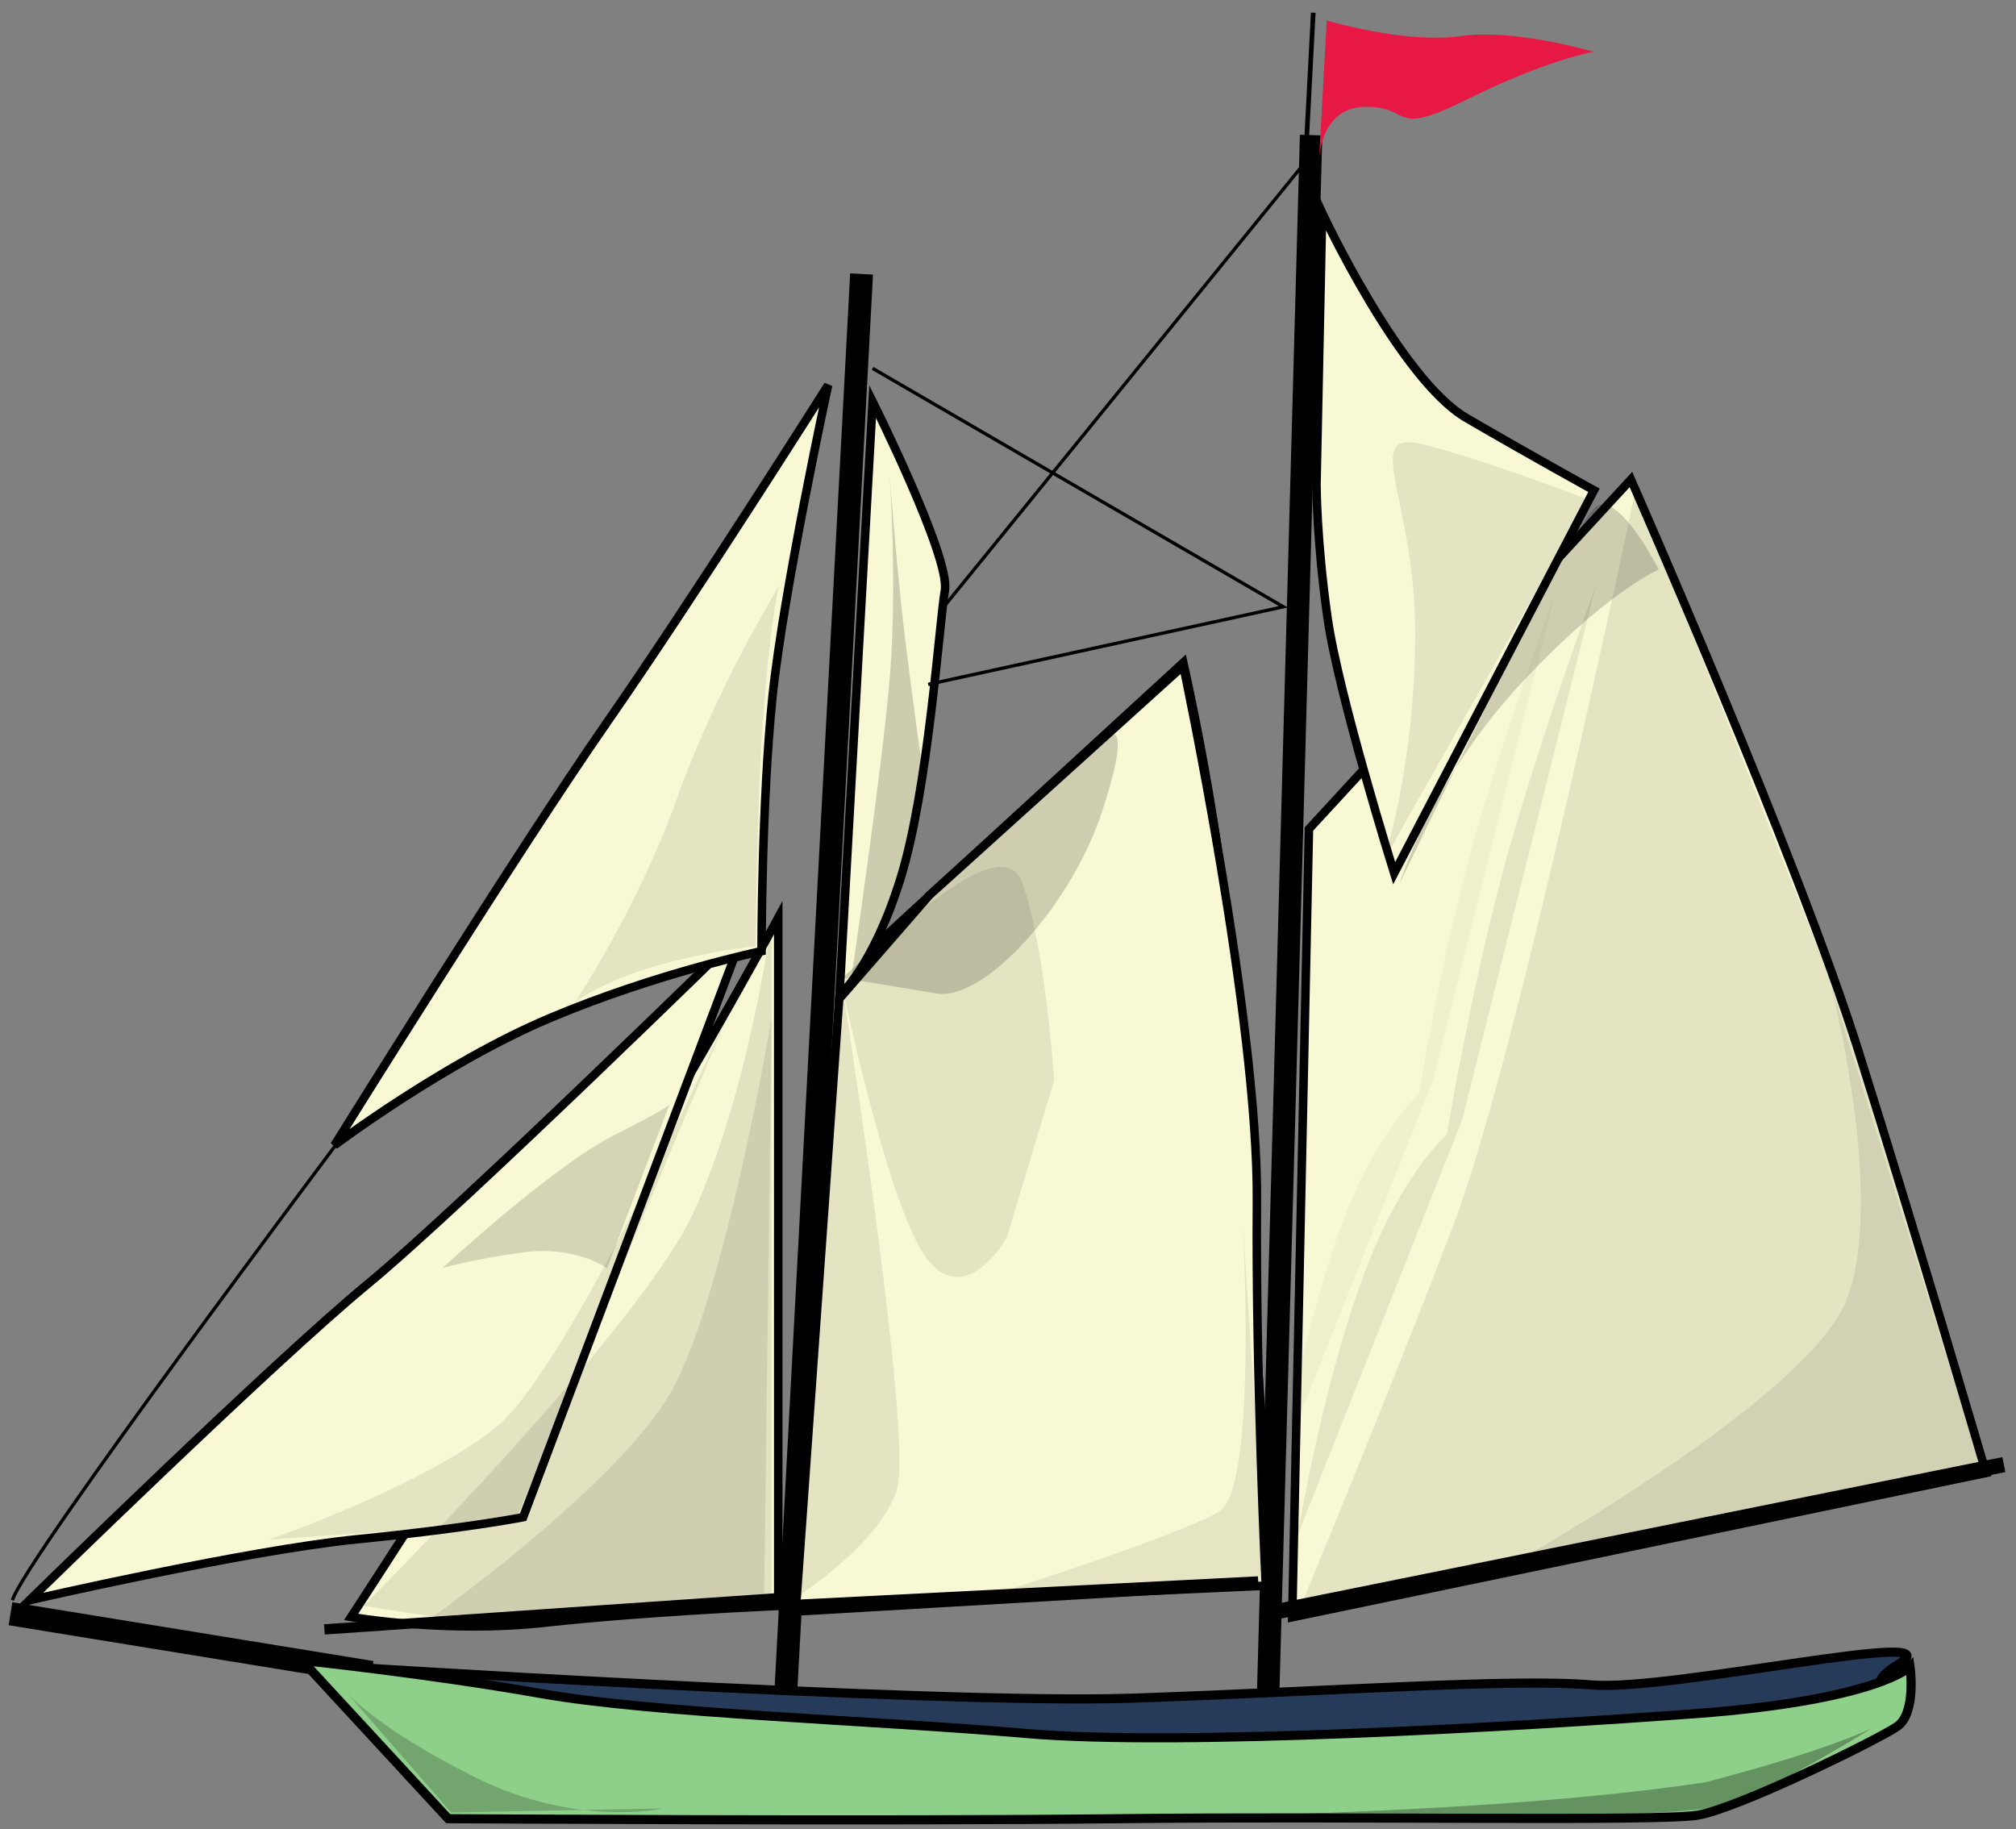 <?xml version="1.0" encoding="utf-8"?>
<!-- Generator: Adobe Illustrator 25.0.1, SVG Export Plug-In . SVG Version: 6.00 Build 0)  -->
<svg version="1.1" id="Layer_1" xmlns="http://www.w3.org/2000/svg" xmlns:xlink="http://www.w3.org/1999/xlink" x="0px" y="0px"
	 viewBox="0 0 747.6 678.3" style="enable-background:new 0 0 747.6 678.3;" xml:space="preserve">
<rect x="0" y="0" width="747.6" height="678.3" fill="#808080" stroke="none"/>
<style type="text/css">
	.st0{fill-rule:evenodd;clip-rule:evenodd;fill:#F9F8D4;stroke:#000000;stroke-width:3.155;stroke-miterlimit:4.93;}
	.st1{fill:none;stroke:#000000;stroke-width:8.319;stroke-miterlimit:4.93;}
	.st2{fill-rule:evenodd;clip-rule:evenodd;fill-opacity:4.324000e-02;}
	.st3{fill:none;stroke:#000000;stroke-width:8.473;stroke-miterlimit:4.93;}
	.st4{fill:none;stroke:#000000;stroke-width:8.627;stroke-miterlimit:4.93;}
	.st5{fill-rule:evenodd;clip-rule:evenodd;fill-opacity:8.649000e-02;}
	.st6{fill-rule:evenodd;clip-rule:evenodd;fill:#253B59;stroke:#000000;stroke-width:3.389;stroke-miterlimit:4.93;}
	.st7{fill-rule:evenodd;clip-rule:evenodd;fill:#8ED089;stroke:#000000;stroke-width:3.389;stroke-miterlimit:4.93;}
	.st8{fill-rule:evenodd;clip-rule:evenodd;fill-opacity:0.297;}
	.st9{fill-rule:evenodd;clip-rule:evenodd;fill-opacity:0.2;}
	.st10{fill-rule:evenodd;clip-rule:evenodd;fill:#FAFAF3;stroke:#000000;stroke-width:3.155;stroke-miterlimit:4.93;}
	.st11{fill:none;stroke:#000000;stroke-width:1.232;stroke-miterlimit:4.93;}
	.st12{opacity:0.52;fill-rule:evenodd;clip-rule:evenodd;fill-opacity:0.281;}
	.st13{opacity:0.58;fill-rule:evenodd;clip-rule:evenodd;fill-opacity:0.162;}
	.st14{fill-rule:evenodd;clip-rule:evenodd;fill-opacity:0.173;}
	.st15{fill-rule:evenodd;clip-rule:evenodd;fill-opacity:8.108000e-02;}
	.st16{fill-rule:evenodd;clip-rule:evenodd;fill-opacity:3.243000e-02;}
	.st17{fill-rule:evenodd;clip-rule:evenodd;fill-opacity:0.178;}
	.st18{fill:none;stroke:#000000;stroke-width:5.669;stroke-miterlimit:4.93;}
	.st19{fill:none;stroke:#000000;stroke-width:4.56;stroke-miterlimit:4.93;}
	.st20{fill:none;stroke:#000000;stroke-width:3.82;stroke-miterlimit:4.93;}
	.st21{fill:none;stroke:#000000;stroke-width:1.725;stroke-miterlimit:4.93;}
	.st22{fill-rule:evenodd;clip-rule:evenodd;fill:#E81844;}
</style>
<path class="st0" d="M485.4,307.4l119.4-129.6c0,0,61.7,139.9,84.4,212s47.3,156.4,47.3,156.4l-257.3,53.5L485.4,307.4L485.4,307.4z
	"/>
<path class="st1" d="M486.2,50.1L469.7,649"/>
<path class="st2" d="M297.8,595.5l17.5-232.8l122.2-113.5L455,351l17.5,235.7L297.8,595.5L297.8,595.5z"/>
<path class="st3" d="M319.5,101.6l-28.8,539.2"/>
<path class="st0" d="M130.2,599.6c0,0,61.7-94.7,96.7-152.3s61.7-107,61.7-107v255.2c0,0-49.4,2.1-86.4,6.2S130.2,599.6,130.2,599.6
	L130.2,599.6z"/>
<path class="st4" d="M137.8,620.2L3.9,598.4"/>
<path class="st5" d="M315.3,595.5l154.2-8.7L455,348.1l-11.6-81.5c0,0-29.1,43.7-55.3,125.2c-26.2,81.5-37.8,110.6-40.7,136.8
	C344.4,554.7,315.3,595.5,315.3,595.5L315.3,595.5z"/>
<path class="st6" d="M116.9,617.4c0,0,229.2,14.8,303.2,12.3c73.9-2.5,140.5-7.4,170.1-4.9c29.6,2.5,138-22.2,113.4-7.4
	s34.5,12.3-46.8,19.7S457.2,654.4,398,649.4c-59.2-4.9-175-14.8-212-19.7C149,624.8,116.9,617.4,116.9,617.4z"/>
<path class="st7" d="M112,615.7l54.2,58.7c0,0,163,1,248.9,0c86.8-1,199.6,1.1,214.4-1.3s66.5-27.8,73.9-32.8
	c7.4-4.9,4.9-22.2,4.9-22.2s-12.3,12.3-78.9,17.3c-66.5,4.9-192.3,12.3-248.9,7.4c-56.7-4.9-138-7.4-179.9-14.8
	C158.8,620.6,112,615.7,112,615.7z"/>
<path class="st8" d="M694.2,640.8c0,0-25.5,16-45.3,25.1s-39.1,6.3-231.8,8.3c-36.2,0-35,1.8-48.2,0.7c28-1,170.4,0,263.5-14
	C678.5,648.9,694.2,640.8,694.2,640.8L694.2,640.8z"/>
<path class="st9" d="M128,627l39.3,45.1l78.6-1.5c0,0-32,7.3-69.8-11.6S128,627,128,627L128,627z"/>
<path class="st0" d="M276.3,344.4c0,0-105,102.9-139.9,131.7c-35,28.8-125.5,117.3-125.5,117.3s80.3-18.5,121.4-22.6
	s61.7-8.2,61.7-8.2L276.3,344.4L276.3,344.4z"/>
<path class="st0" d="M124,424.7c0,0,67.9-109.1,100.8-156.4s82.3-125.5,82.3-125.5s-16.5,76.1-20.6,115.2s-4.1,94.7-4.1,94.7
	s-39.1,8.2-78.2,24.7C165.1,393.8,124,424.7,124,424.7L124,424.7z"/>
<path class="st10" d="M313.3,360.9l125.5-115.2c0,0,12.3,53.5,16.5,100.8c4.1,47.3,16.5,240.8,16.5,240.8l-177,10.3L313.3,360.9
	L313.3,360.9z"/>
<path class="st0" d="M344.7,331.9l94.1-85c0,0,27.9,131,27.3,199.1c-0.5,63.4,3.3,142,3.3,142l-174.2,7.8l16-225.4L344.7,331.9z"/>
<path class="st0" d="M323.6,148.9c0,0,28.8,57.6,26.8,70c-2.1,12.3-6.2,74.1-16.5,107s-22.6,43.2-22.6,43.2L323.6,148.9L323.6,148.9
	z"/>
<path class="st0" d="M490.3,78.9c0,0,28.8,61.7,53.5,76.1s47.3,26.8,47.3,26.8l-74.1,142c0,0-20.6-65.9-24.7-94.7
	s-4.1-49.4-4.1-49.4L490.3,78.9L490.3,78.9z"/>
<path class="st11" d="M4.6,593.4C8.7,579,126,422.6,126,422.6"/>
<path class="st11" d="M323.6,136.6L475.9,225l-131.7,28.8"/>
<path class="st11" d="M348.3,227.1L482.1,62.5"/>
<path class="st5" d="M99.7,570.9l91.1-6.4L271.4,373c0,0-59.6,134.1-87.6,156.4C155.8,551.7,99.7,570.9,99.7,570.9L99.7,570.9z"/>
<path class="st5" d="M158.1,601.3l125.2-5.8l2.9-218.3c0,0-17.5,104.8-37.8,139.7C228,551.8,158.1,601.3,158.1,601.3L158.1,601.3z"
	/>
<path class="st5" d="M213.4,371.4c0,0,11.6-8.7,34.9-14.6c23.3-5.8,32-5.8,32-5.8s0-49.5,2.9-87.3s5.8-46.6,5.8-46.6
	s-23.3,37.8-37.8,78.6C236.7,336.5,213.4,371.4,213.4,371.4L213.4,371.4z"/>
<path class="st5" d="M481.2,598.4l253.2-55.3l-40.7-142.6l-87.3-218.3c0,0-43.7,209.5-66.9,270.7S481.2,598.4,481.2,598.4
	L481.2,598.4z"/>
<path class="st5" d="M513.2,319c0,0,11.6-34.9,11.6-84.4s-20.4-75.7,2.9-69.8c23.3,5.8,61.1,20.4,61.1,20.4L513.2,319L513.2,319z"/>
<path class="st12" d="M164,470.3c0,0,40.7-37.8,64-49.5s20.4-11.6,20.4-11.6l-23.3,61.1c0,0-11.6-8.7-32-5.8S164,470.3,164,470.3
	L164,470.3z"/>
<path class="st13" d="M134.8,595.5c0,0,101.9-101.9,122.2-145.5s29.1-107.7,29.1-107.7v250.3l-113.5,8.7L134.8,595.5L134.8,595.5z"
	/>
<path class="st5" d="M294.9,592.6c0,0,32-20.4,37.8-40.7c5.8-20.4-20.4-186.3-20.4-186.3s17.5,84.4,32,101.9s29.1-8.7,29.1-8.7
	l17.5-58.2c0,0-2.9-46.6-11.6-72.8s-66.9,37.8-66.9,37.8L294.9,592.6L294.9,592.6z"/>
<path class="st14" d="M312.4,362.6l99-90.2c0,0,8.7-5.8-2.9,29.1s-43.7,69.8-61.1,66.9L312.4,362.6L312.4,362.6z"/>
<path class="st15" d="M481.2,569.3L542.3,415l49.5-197.9c0,0-23.3,64-34.9,107.7s-20.4,96-20.4,96s-17.5,14.6-32,55.3
	C489.9,516.9,481.2,569.3,481.2,569.3L481.2,569.3z"/>
<path class="st16" d="M475.1,542.2l56.3-141.5L577,219.1c0,0-21.4,58.7-32.2,98.8S526.1,406,526.1,406s-16.1,13.3-29.5,50.7
	C483.2,494.1,475.1,542.2,475.1,542.2L475.1,542.2z"/>
<path class="st15" d="M553.9,583.8l180.4-40.7L679,365.6c0,0,20.4,78.6,5.8,116.4S554,583.8,553.9,583.8L553.9,583.8z"/>
<path class="st15" d="M373.5,589.6l96-2.9l-8.7-133.9c0,0,5.8,99-8.7,107.7C437.5,569.3,373.5,589.6,373.5,589.6L373.5,589.6z"/>
<path class="st17" d="M315.3,365.5c0,0,11.6-78.6,14.6-113.5s0-75.7,0-75.7s2.9,37.8,5.8,61.1s5.8,43.7,5.8,43.7s0,26.2-8.7,46.6
	C324,348.1,315.3,365.5,315.3,365.5L315.3,365.5z"/>
<path class="st18" d="M469.5,598.4l273.6-55.3"/>
<path class="st19" d="M294.9,595.5l171.7-8.7"/>
<path class="st20" d="M289.1,592.6l-168.8,11.6"/>
<path class="st14" d="M519,327.7c0,0,11.6-37.8,43.7-72.8c32-34.9,52.4-43.7,52.4-43.7s-14.6-29.1-23.3-23.3S519,327.7,519,327.7
	L519,327.7z"/>
<path class="st21" d="M484.1,60L487,4.7"/>
<path class="st22" d="M590.9,19.2c0,0-29.1-8.7-49.5-5.8S492,7.6,492,7.6L489.1,60c0,0,0-20.4,17.5-20.4c17.5,0,8.7,11.6,37.8-2.9
	S590.9,19.2,590.9,19.2L590.9,19.2z"/>
</svg>
